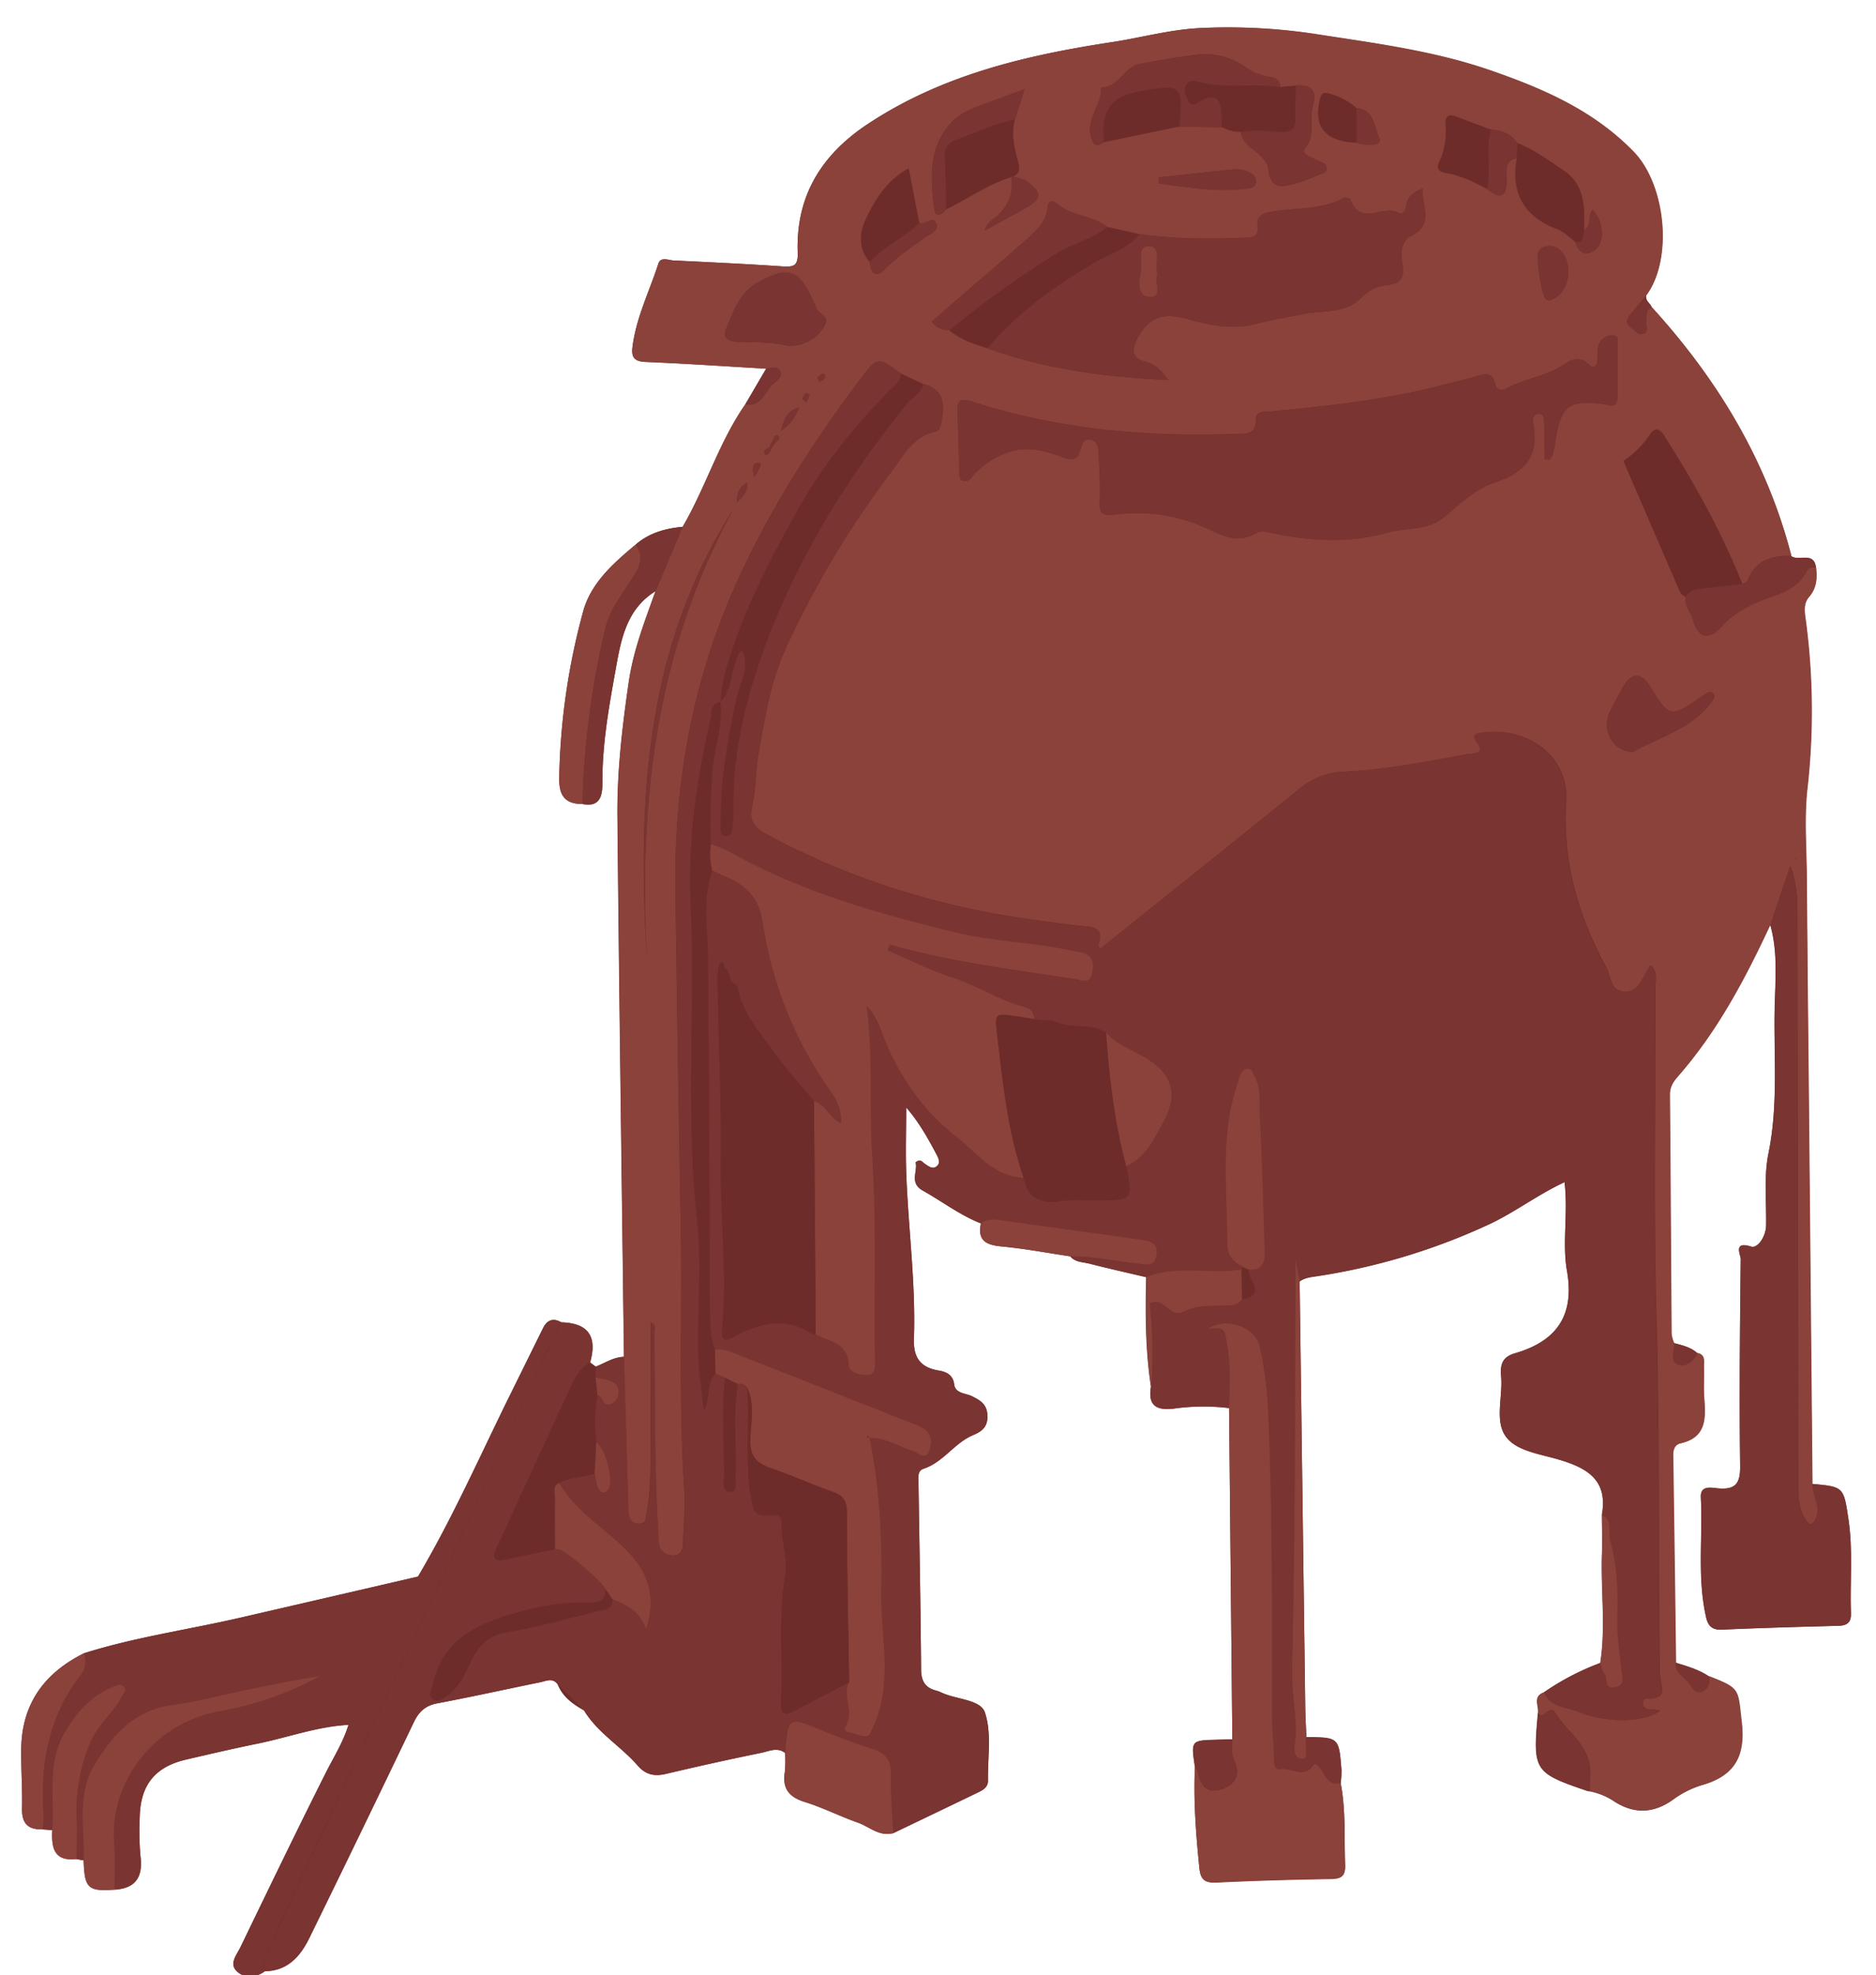 <svg xmlns="http://www.w3.org/2000/svg" viewBox="0 0 666.06 701.07"><defs><style>.a{fill:#6d2c29;}.b{fill:#8b423b;}.c{fill:#7a3431;}</style></defs><title>DOME</title><path class="a" d="M225.71,193.27c-7.89,6.56-15.84,13.56-18.63,23.6a240,240,0,0,0-8.53,59c-.14,6.3,1.84,9.49,8.25,9.47,6.65,1.32,7.09-3.5,7.07-7.79-.05-13.6,2.36-26.87,4.74-40.15,1.9-10.62,3.86-21.3,14.2-27.63-3.79,10.63-7.86,20.86-9.56,32.47-2.33,15.94-4.18,31.76-4,47.77.61,63.85,1.52,127.69,2.31,191.54-3.73.07-6.75,2.22-10.07,3.49l-2-1.5c2.62-9.28-.72-13.94-10.18-14.22-3-1.7-5.09-.81-6.54,2.12l-11.6,23.49c-10.7,21.65-20.44,43.79-32.77,64.62q-31.66,7.34-63.34,14.65c-18.4,4.24-37.17,6.86-55.24,12.57-14.11,7-22.15,18-22.29,34.13-.06,7,.44,14,.29,21-.11,5.25,2.17,7.53,7.26,7.33l3.47.27c-.3,6.06.48,11.22,8.57,10.29l2.57.44c.34,10,1.52,11.09,11,10.4,7.43-.48,10.06-4.46,9.18-11.71a101.06,101.06,0,0,1-.27-14.25c.28-11.24,5.52-17.64,16.43-20.18,8.38-1.95,16.76-3.91,25.19-5.62,10.84-2.19,21.33-6.12,32.5-6.71-1.87,6.13-5.28,11.5-8.13,17.17-10.31,20.49-20.28,41.16-30.27,61.82-1.29,2.67-4.16,5.83-1.15,8.57,2.83,2.58,6.6,2.21,9.87-.12,8.13-.14,12.6-5.36,15.79-11.89q18.63-38.09,37-76.33c1.82-3.82,4.09-6,8.37-6.85,12.22-2.3,24.36-5,36.55-7.48,2.08-.42,4.42-1.75,6.22.72,1.76,4.52,5.44,7.1,9.45,9.35,4.88,7.93,13.07,12.63,19,19.48,2.93,3.36,6,3.91,10.17,2.93q16.78-4,33.69-7.44c2.73-.56,5.63-2.14,8.44,0a42.07,42.07,0,0,1-.06,6.74c-1,5.9,1.42,9,7.1,10.73,6.42,2,12.49,5.1,18.85,7.34,4.08,1.43,7.57,5,12.48,3.73q15.25-7.32,30.51-14.65c1.64-.8,3.22-1.81,3.18-4-.14-8.14,1.38-16.83-1.08-24.2-1.55-4.65-10.23-4.58-15.5-7.1a11.58,11.58,0,0,0-1.92-.7c-3.84-1-5.21-3.44-5.24-7.47-.17-22-.6-43.91-.92-65.87,0-2-.56-4.6,1.8-5.38,7.05-2.31,10.93-9.15,17.59-11.93,3.09-1.29,5.23-2.86,5.08-6.94s-2.54-5.37-5.42-6.83c-2.3-1.17-5.95-.9-6.38-4.23-.46-3.62-3.07-4.51-5.59-4.93-6.59-1.11-8.94-4.79-8.71-11.27.67-19.26-1.91-38.39-2.68-57.59-.34-8.17-.06-16.36-.06-24.53,4.56,5.28,7.68,10.89,10.7,16.56.71,1.35,1.67,3.1.15,4.34s-2.93,0-4.26-.89c-.82-.53-1.45-1.89-3.25-.5.86,3.15-2.33,7.26,2.53,10,6.9,3.86,13.22,8.74,20.65,11.66-1.29,5.89,1.58,7.65,7.06,8.16,8.27.76,16.47,2.33,24.7,3.55,1.78,2.07,4.43,2,6.75,2.55,6.68,1.7,13.41,3.21,20.13,4.79-.3,13-.28,26.1,1.72,39-1.14,6.64,2,8.42,8.13,7.68a74.84,74.84,0,0,1,19.61-.18l1.16,117.57c-1.8,0-3.59.11-5.39.15-9.31.22-9.31.21-7.9,9.67-.55,12,.38,24,1.6,35.94.43,4.16,2.1,5.21,6.06,5q20.37-.95,40.76-1.25c3.88-.06,5.05-1.29,4.91-5.1-.35-9.65.28-19.34-1.58-28.91a33.76,33.76,0,0,0,.28-4.59c-.89-11.61-.91-11.61-12.45-11.72-.13-3.39-.35-6.78-.4-10.17q-1-75.78-2-151.55c1.91-1.4,4.18-1.57,6.42-1.91A224.8,224.8,0,0,0,528,434.84c9.42-4.28,17.59-10.69,27.46-15.27,1.35,10.89-.88,21.42.87,31.48,2.8,16-3.8,25-18.5,29.26-4.43,1.29-5.25,4-4.88,8.07.66,7.17-2.28,15.65,1.51,21.23,3.63,5.35,12.21,6.42,18.84,8.38,10.24,3,17.64,7.3,15.43,19.66,0,4.73.2,9.47,0,14.2-.41,12.79,1.41,25.62-.6,38.39a91,91,0,0,0-20,10.42c-4.23,1.49-1.59,5-2.16,7.51-1.81,20.37-1.41,21,17.65,27.49a4.69,4.69,0,0,0,.67.1,24.13,24.13,0,0,1,8.17,3.18c7.17,4.92,14.34,5,21.62-.31a33.56,33.56,0,0,1,10.25-5.09c11.6-3.33,15.34-10.42,13.92-22.42-1.37-11.67-.39-11.79-11.6-16.18-3.58-2.4-7.67-3.55-11.72-4.82q-.5-36.86-1-73.72c0-2.08.77-3.7,2.72-4.14,8.89-2,8.88-8.55,8.33-15.61-.3-3.81,0-7.67-.13-11.5,0-1.9.63-4.26-2.27-4.9-2.37-2.14-5.39-2.79-8.34-3.58a12.56,12.56,0,0,1-.89-3.17c-.21-28.3-.34-56.59-.59-84.89,0-2.78,1.18-4.6,2.88-6.55,14.06-16.05,23.89-34.69,32.83-53.88,2.79,9.67,1.81,19.66,1.6,29.41-.37,17.24,1.33,34.53-2.2,51.76-1.7,8.26-.69,17.09-.84,25.66-.08,3.87-3,8.19-5.32,7.45-6.52-2.1-3.68,2.92-3.7,4.39-.27,24.47-.52,48.95-.2,73.41.09,6.27-1.66,8.55-7.86,8-2.32-.22-6.32-1.22-6.09,3.15.72,14.17-1.34,28.47,1.84,42.54.68,3,2.06,4.6,5.54,4.45,13.81-.61,27.63-1,41.44-1.36,3.14-.08,4.57-1.21,4.46-4.41-.39-11.08.77-22.19-.86-33.25-1.72-11.65-1.69-11.66-12.87-12.7l-1.35-143.87q-.35-35.62-.66-71.27c-.07-10.62-1-21.37.25-31.86a244.76,244.76,0,0,0-.8-60.84c-.34-2.59-.37-5,1.42-7,2.6-3,2.84-6.51,2.45-10.2-.65-6.07-6.07-2.31-8.73-4.24-8.74-33.85-26.28-62.75-49.63-88.38-.53-1.43-2.37-2.24-1.94-4.12,9.65-13.15,6.79-39.42-4.49-51-14.28-14.72-32.2-22.43-51-28.92-19.69-6.81-40.25-9.49-60.71-12.65A205.77,205.77,0,0,0,425.73,10c-10.53.56-20.55,3.38-30.83,4.95C364.31,19.6,334.54,26.53,308.11,44c-16.68,11.05-25.59,25.74-24.89,45.76.16,4.68-1.53,5-5.34,4.78-12.89-.86-25.8-1.48-38.7-2.1-1.88-.09-4.61-1.45-5.44,1.14-3.16,9.85-7.92,19.21-9.19,29.65-.45,3.68.77,5.06,4.71,5.22,14.27.58,28.52,1.56,42.77,2.39l-7.4,12.64c-9.4,13.48-14,29.4-22.27,43.49C236.22,187.54,230.49,189.13,225.71,193.27Z"/><path class="b" d="M595.94,208.93a4.45,4.45,0,0,0,2.6,2.95c-.58,3.19,1.85,5.42,2.6,8.17,1.91,6.91,5.89,6.93,10,2.42,5.2-5.78,11.8-8.58,18.81-11,4.76-1.62,9-3.95,11.48-8.68a2.48,2.48,0,0,1,3.42-1.24c.39,3.69.15,7.22-2.45,10.2-1.79,2.06-1.76,4.43-1.42,7a244.76,244.76,0,0,1,.8,60.84c-1.21,10.49-.32,21.24-.25,31.86q.27,35.64.66,71.27l1.35,143.87c-.22,4.14,3.26,7.83,1.18,12.3-1.24,2.67-2.24,2.51-3.62.42-2.35-3.55-2.6-7.54-2.61-11.7q-.11-101.59-.35-203.2c0-5.19,0-10.38-2.5-17.07-2.73,8.06-4.89,14.42-7,20.78-8.94,19.19-18.77,37.83-32.83,53.88-1.7,1.95-2.91,3.77-2.88,6.55.25,28.3.38,56.59.59,84.89a12.56,12.56,0,0,0,.89,3.17c.27,2.69-1.69,6.53,1.52,7.71,2.57.94,5.43-1.22,6.82-4.13,2.9.64,2.22,3,2.27,4.9.1,3.83-.17,7.69.13,11.5.55,7.06.56,13.59-8.33,15.61-2,.44-2.75,2.06-2.72,4.14q.54,36.86,1,73.72c-.46,3.59,2.64,4.93,4.44,7.1,1.25,1.51,2.09,4,4.54,3.23s3.15-3,2.74-5.51c11.21,4.39,10.23,4.51,11.6,16.18,1.42,12-2.32,19.09-13.92,22.42a33.56,33.56,0,0,0-10.25,5.09c-7.28,5.29-14.45,5.23-21.62.31a24.13,24.13,0,0,0-8.17-3.18c0-2,0-4,.13-6.07.49-9.9-8.1-14.59-12.43-21.72-2.11-3.47-3.92,2.82-6,.2.57-2.55-2.07-6,2.16-7.51,2.14,5.32,7.63,5.12,11.78,6.8,10.67,4.31,23.24,4,29.42-.23l-2-.41c-1.64-.34-4.16.41-4.22-2.23,0-2.39,2.19-1.6,3.64-1.77,2.48-.28,3.59-1.55,3.09-4.16a34.23,34.23,0,0,1-.72-6c-.55-41.69,0-83.37-1.17-125.07-1.12-39.18-.28-78.43-.38-117.64,0-2.25.94-4.85-1.73-7.31-.52.83-.88,1.4-1.23,2-2.09,3.42-3.54,8.05-8.67,7.32-4.46-.64-4.13-5.44-5.77-8.48-9.94-18.4-15.62-37.41-14.29-59,1-16-13.52-26.48-29.51-24.45-1.8.23-4.4.42-2.4,3.06,3.66,4.83-1.06,4.23-3,4.59-14.46,2.68-28.92,5.54-43.66,6.23A26.23,26.23,0,0,0,461.26,280c-23.37,19-47,37.77-70.48,56.62-.31-.31-.63-.61-1-.89,1.75-4.24.82-6.64-4.23-7s-9.89-1.17-14.83-1.78c-34.7-4.32-67.65-14.2-98.51-30.84-4.19-2.26-6.45-4.67-5.14-10.1,1.43-5.89,1.13-12.17,2.18-18.17,2.23-12.69,4.26-25.52,9.58-37.37a333.51,333.51,0,0,1,37.74-63.18c4.26-5.69,7.6-12.4,15.55-14.13,1.78-.39,1.88-2.28,2.19-3.88,1.17-6,.66-11.17-6.51-13l-8.1-3.79c-7.75-5.81-8.23-5.94-13.85,1.53-17.57,23.36-33.32,47.84-45.17,74.67-15.08,34.14-21.39,70-20.88,107.15q.79,59.43,1.89,118.85c.59,31.25-.82,62.52,1.23,93.76.41,6.3-.16,12.67-.43,19-.08,2-.38,4.41-3.08,4.53s-4.93-1-5.47-4a39,39,0,0,1-.3-4.74c-1.34-23.31-1.13-46.64-1.36-70,0-1.22,1-2.89-1.26-4,0,14.92,0,29.61,0,44.31,0,7.7,0,15.4-1.39,23-.35,2-.07,4.49-3.09,4.22-2.37-.21-3.4-2-3.46-4.31-.05-1.82-.11-3.63-.17-5.44l-1.41-49.58c-.79-63.85-1.7-127.69-2.31-191.54-.16-16,1.69-31.83,4-47.77,1.7-11.61,5.77-21.84,9.56-32.47L242.36,187c8.23-14.09,12.87-30,22.27-43.49,5.88,1,6.91-4.73,10.07-7.46,1.22-1.05,3.29-2.49,2.24-4.39s-3.18-.94-4.91-.79c-14.25-.83-28.5-1.81-42.77-2.39-3.94-.16-5.16-1.54-4.71-5.22,1.27-10.44,6-19.8,9.19-29.65.83-2.59,3.56-1.23,5.44-1.14,12.9.62,25.81,1.24,38.7,2.1,3.81.26,5.5-.1,5.34-4.78-.7-20,8.21-34.71,24.89-45.76,26.43-17.51,56.2-24.44,86.79-29.11,10.28-1.57,20.3-4.39,30.83-4.95a205.77,205.77,0,0,1,42.61,2.27c20.46,3.16,41,5.84,60.71,12.65,18.76,6.49,36.68,14.2,51,28.92,11.28,11.61,14.14,37.88,4.49,51-1.88,2.23-3.74,4.47-5.62,6.7-1.31,1.55-2,3.13,0,4.61,1.4,1,2.69,3,4.58,2.31s.9-2.73,1-4.2c.2-1.94-.44-4.16,1.93-5.3,23.35,25.63,40.89,54.53,49.63,88.38-7.1-.25-13,1.64-15.72,9-.17.45-1.15.59-1.75.88-7.34-18.46-17-35.71-27.61-52.42-1.86-2.91-3.45-3.26-5.47-.17a33.63,33.63,0,0,1-9.15,9M334.68,92.8l-.05-.06Zm-59.39,64.3c.67-.68,2-1.6,1-2.36s-1.56.63-1.88,1.58L272.89,159c-.93.31-1.64.81-1.49,1.93a.66.66,0,0,0,.47.43c1.14,0,1.43-.93,1.75-1.79Zm74.34-75.26c4.68-2.57,9.35-5.15,14-7.7,6.42-3.47,6.6-6,.52-10-1.24-.82-2.91-1-4.38-1.45,3.14-1.53,2-4.07,1.39-6.36-1.15-4.57-2.09-9.13-.84-13.84l3.4-10.82c-6.08,2.25-11.3,4.16-16.51,6.12-3.58,1.34-6.84,2.81-9.63,5.89-8,8.89-7.14,19.28-6,29.8.44,3.93,2.36,3.09,4.3.85,7.78-3.72,14.84-8.92,23.21-11.45.89,6.22-1.48,11.06-6.34,14.79-1.48,1.14-2.79,2.32-3.12,4.26Zm132-43.5a23.74,23.74,0,0,0-9.47-5.07c-1.55-.38-2.87-.8-3.47,1.67-2.21,9.05.66,13.87,9.61,15.48a29.07,29.07,0,0,0,3.38.2c4.9,1.64,9.06.66,8.09-1.47C487.85,45.05,488.08,39,481.58,38.34ZM529.36,46c-4-1.51-8.07-3-12.07-4.54-2.84-1.11-4.25-.55-4.08,2.8A26.42,26.42,0,0,1,511,57.47c-1.42,2.91.47,3.6,2.63,4,5.2.9,9.82,3.23,14.42,5.65,4.94,4,6.92,2.53,6.89-3.51,0-2.92-1-6.6,3.57-7.45C536.35,68.52,541,76.89,552.9,81.36c2.34.88,4.25,2.91,6.36,4.41,1.16,3.66,3.39,5.5,6.91,3,3.71-2.65,3.27-9.84-.69-14.32-2,2-.18,5.61-3,7.14.12-7.87.38-15.95-7.17-21-5.33-3.57-10.51-7.5-16.6-9.83C536.45,47.49,533.18,46.19,529.36,46ZM322.64,59.73c-7.77,4.18-12.26,11.38-15.56,18.73-1.79,4-2.45,10.14,1.74,14.55.33,3.88,2.07,5.88,5.32,2.57,4.41-4.49,9.49-7.93,14.58-11.5,1.55-1.09,4.89-2.26,3.7-4.81-1.32-2.83-3.94.74-6-.08M440.6,46.83c.21,2.78,2.06,4.45,4.07,6,2.57,2,5.31,4.33,5.68,7.37,1,7.93,5.83,5.93,10.46,4.66a50.85,50.85,0,0,0,7-2.66c1.34-.58,3.45-.67,3.21-2.82-.17-1.56-1.9-1.68-3.06-2.32-2-1.11-6.32-2.09-4.56-4.42,3.81-5,1.36-10.55,2.83-15.63s-1.1-7.13-6.09-6.63l-5.62.49c0-2.69-1.86-3.28-4-3.59a20.21,20.21,0,0,1-8.63-3.68,24.82,24.82,0,0,0-18-4.06c-6.46.84-12.9,1.94-19.29,3.18-5.53,1.07-7.32,8.47-13.68,8.31.47,6.15-5.35,10.92-3.61,17.47.85,3.15,2,3.77,4.6,2l26.86-5.59,15.15.27A13.84,13.84,0,0,0,440.6,46.83ZM337.1,117.25c3.9,3.37,8.7,4.85,13.48,6.36,20.75,7.52,42.3,10.27,64.22,11.25-2.27-3.09-4.56-5.59-8-6.43-5.24-1.26-4.93-4.55-3-8.27,4.19-7.93,9.52-9.36,18.13-6.85,7.94,2.31,16.42,3.77,24.56,1.52,5.27-1.45,10.59-2.19,15.87-3.31,7.28-1.55,15.41.12,21.48-6.33a14.15,14.15,0,0,1,8.42-4c5.91-.49,6.42-3.45,5.52-8.22-.67-3.51.07-7.7,3.12-9.17,8.65-4.16,3.63-11,4.26-16.91-2.95,1.17-5.35,2.58-5.83,5.88-.24,1.72-1.15,3.74-2.89,2.73-5.28-3-13.62,5-17-4.75-.13-.4-1.8-.75-2.39-.44-8.15,4.29-17.23,3.41-25.89,4.85-2.71.45-5.08,1.59-4.66,4.72.65,4.79-2.44,4.42-5.45,4.53-12.22.42-24.42.44-36.56-1.34l-11.37-2.55c-5.44-4.15-12.93-3.85-18.22-8.46-1.58-1.37-2.84-.45-3,1.76-.45,4.92-3.92,8-7.26,11-11.18,9.87-22.54,19.54-33.9,29.35A7.85,7.85,0,0,0,337.1,117.25ZM548.29,163l1.78.17a6.78,6.78,0,0,0,1.1-1.63,36.48,36.48,0,0,0,1-4.61c2-13.07,4.5-15,17.45-13.51a3.51,3.51,0,0,1,.66.13c3.22,1.2,4-.45,4-3.27,0-5.66.07-11.32-.06-17,0-1.57.94-4.3-1.76-4.27a5.22,5.22,0,0,0-5,3.87,26.43,26.43,0,0,0-.3,4.73c-.11,1.92-1.17,3.61-2.85,1.93-3.88-3.91-7.09-1.38-10.29.57-5.87,3.58-12.84,4.34-18.82,7.61-1.79,1-3.81,1-4.37-1.4-1.16-4.92-4.17-3.53-7.33-2.59-3.69,1.09-7.46,1.88-11.18,2.86-20,5.27-40.46,7.48-61,9.4-2.12.2-5.5-.3-5.41,2.7.17,5.9-3.75,5.16-7.25,5.29-31.64,1.17-62.84-1.58-93.1-11.32-5.56-1.8-5.73.25-5.58,4.34.25,6.56.39,13.13.65,19.69.06,1.49-.41,3.5,1.59,4,1.84.47,2.64-1.32,3.7-2.46a30.15,30.15,0,0,1,11.84-7.64c6.44-2.4,12.29-.81,18.41,1.23,2.16.72,6,2.89,7.28-1.8.56-2,1-4.42,3.62-4s3,3.1,3.07,5.38c.2,5.43.51,10.88.3,16.3-.18,4.48.72,5.48,5.69,4.88a59.08,59.08,0,0,1,32.3,4.92c6.08,2.86,11.28,5.42,17.59,1.67a5,5,0,0,1,3.91-.34c14.2,3.16,28.68,4.15,42.65.2,6.58-1.86,14-.61,19.9-5.34,5.64-4.51,11.17-10.14,17.73-12.27,11.24-3.64,16.39-9.53,14.12-21.34-.23-1.22,0-3.13,1.72-3.22,2.22-.11,2.16,2,2.2,3.47C548.36,154.6,548.29,158.81,548.29,163ZM279.72,122.71a14,14,0,0,0,13-7c2.2-3.73-2.38-4.21-3-6.56a19.32,19.32,0,0,0-1.07-2.48c-4.9-11.18-8.91-12.38-19.78-6.26-6.48,3.66-8.46,10.31-11.1,16.42-1.35,3.12,1.15,4.45,4,4.53C268,121.49,274.36,121.34,279.72,122.71ZM579.89,266.87c9.09-5.36,21-8,28.13-18.26.53-.76,1-1.71.29-2.42-1.29-1.26-2.32-.21-3.48.59-11.93,8.17-11.94,8.16-19-3.21-3-4.9-6.68-4.89-9.44.06-1.65,3-3.35,5.88-4.81,8.93C568.51,259,572.54,266.93,579.89,266.87Zm-319.57-86c-33.82,52.88-34.18,111.75-29.83,171.43C225.94,292.64,230.79,234.66,260.32,180.86ZM411.3,63l.08,2.07c10.36,1.41,20.69,3.24,31.28,1.87,1.35-.18,2.86-.42,3.23-2a3.27,3.27,0,0,0-2.25-3.73,11.34,11.34,0,0,0-5.17-1.14C429.4,60.94,420.35,62,411.3,63ZM551,87.32c-2.36-.09-3.78.39-4.73,1.89-1.09,1.71,1.07,15.81,2.57,17,1.15.92,2,.21,3-.3,5.78-2.94,6.77-13.38,1.56-17.58A7.69,7.69,0,0,0,551,87.32ZM277.22,152.88a16.57,16.57,0,0,0,6.56-8.27C279.73,145.73,278.57,148.14,277.22,152.88Zm-15.53,25.27c2.74-2.18,3.74-4.27,3.67-6.87C262.88,172.69,261.49,174.6,261.69,178.15Zm6.15-8.89a23.17,23.17,0,0,0,1.53-2.6c.32-.86,1.52-2.4-.33-2.35C267.44,164.35,266.8,166.06,267.84,169.26Zm18.4-26.5a16,16,0,0,0,1.22-2.51c0-.14-1.15-.87-1.23-.8a6.4,6.4,0,0,0-1.36,2C284.79,141.59,285.57,142.12,286.24,142.76Zm6.49-8.25c.45-1.29,0-2-.6-1.86a4,4,0,0,0-1.91,1.47c-.13.15.5.92.79,1.41ZM637.6,304.89l-.41-.05.16.46Z"/><path class="c" d="M198,597.81c-1.8-2.47-4.14-1.14-6.22-.72-12.19,2.46-24.33,5.18-36.55,7.48-4.28.81-6.55,3-8.37,6.85q-18.28,38.25-36.95,76.33c-3.19,6.53-7.66,11.75-15.79,11.89a5.46,5.46,0,0,1-.15-4.55q17.83-39.45,36.35-78.57c9.56-20.14,19.15-40.31,28.56-60.51,13.46-28.91,26-58.24,40.49-86.68,9.46.28,12.8,4.94,10.18,14.22-3.4,1.82-5.15,5.09-6.66,8.32-9,19.2-17.76,38.48-26.62,57.73-2,4.38.27,4.53,3.64,3.81,5.73-1.24,11.47-2.41,17.21-3.61.45,0,.9.05,1.35.11,2.42.32,15.63,11.59,16.52,14.09.16,4.13-2.63,4.86-5.82,4.83a84.8,84.8,0,0,0-23.33,2.9c-14.94,4.08-28.56,9.12-32.26,26.58-.32,1.49-1.56,3-.15,4.43,1.74,1.71,3.49.31,4.88-.63,3.86-2.6,6.15-6.43,8-10.66,2.76-6.3,6.41-11.11,14.28-12.33,10.46-1.62,20.72-4.61,31-7.17,2.41-.6,5.76-.35,5.89-4.28,5.23,1.81,9.74,4.51,11.94,10.52,3.54-10.66,1-19.44-5.66-26.63-8.08-8.75-19.12-14.54-25.17-25.27,3.92-2,8.38-2,12.53-3.23.41,1.73.54,3.61,1.32,5.16s2.18,2.4,3.6.36c2-2.92-1-14.54-4.3-16.75a49.11,49.11,0,0,1,.41-16.71c2,.5,1.88,4.8,5.16,3a4.45,4.45,0,0,0,2.33-3.9c.09-2.91-2-3.82-4.25-4.46-1.3-.36-2.64-.59-4-.89l.06-3.78c3.32-1.27,6.34-3.42,10.07-3.49L223,531.14c.06,1.81.12,3.62.17,5.44.06,2.32,1.09,4.1,3.46,4.31,3,.27,2.74-2.24,3.09-4.22,1.37-7.62,1.38-15.32,1.39-23,0-14.7,0-29.39,0-44.31,2.23,1.06,1.25,2.73,1.26,4,.23,23.33,0,46.66,1.36,70A39,39,0,0,0,234,548c.54,3,2.77,4.12,5.47,4s3-2.52,3.08-4.53c.27-6.33.84-12.7.43-19-2.05-31.24-.64-62.51-1.23-93.76q-1.12-59.41-1.89-118.85c-.51-37.15,5.8-73,20.88-107.15,11.85-26.83,27.6-51.31,45.17-74.67,5.62-7.47,6.1-7.34,13.85-1.53-.05,3.12-2.58,4.71-4.4,6.57-12.59,12.82-23.72,26.74-32.46,42.47-8.06,14.49-15.78,29.12-21.46,44.8-2.72,7.5-5.28,14.88-5.6,22.89-3.69.37-3,3.8-3.48,5.81-5,21.55-8.18,43.35-7.15,65.56,1.72,37.21-1.81,74.49,2.25,111.73,1.73,15.89.16,32.13.48,48.2.14,6.66,1.31,13.31,2,20,2.37-4.35.63-9.32,4.1-13l3.42,1.48c-1.31,11.69-.28,23.41-.39,35.12,0,2-.73,5.44,2.35,5.36,2.5-.06,1.63-3.25,1.71-5.12.45-11-1-22.1.8-33.09a3.06,3.06,0,0,1,3.34,1.28c1.1,13.44-1,27,1.67,40.45.77,4,1.85,4.86,5.31,4.81,2.06,0,5.43-.84,5.29,2.45-.26,6.34,2.31,12.78,1.31,18.63-2.62,15.27-.71,30.52-1.54,45.74-.2,3.68,1.35,4.39,4.45,2.76q9.86-5.21,19.75-10.35c-2.66,5.07,2.17,10.76-1.35,15.85-.81,1.18.68,2.08,1.75,2.24,2.57.38,5,2.15,6.83.65,9.12-16.65,3.86-34.18,4.22-51.34.39-18.14-.6-36.2-4.13-54l0,0c5.63-.06,10.31,3,15.42,4.64,1.83.59,4.35,3.39,5.69.16,1.05-2.53,1.22-5.92-1.66-8a19.46,19.46,0,0,0-4.28-2q-31.17-12.3-62.35-24.56c-2.49-1-5-2.26-7.84-1.53-1.72-4.74-1.71-9.72-1.74-14.65-.27-41.81-.35-83.62-.76-125.43-.1-10.06-1.91-20.13,1.55-30l5.54,2.48c7,3.08,11.09,7.61,12.35,15.87a139.21,139.21,0,0,0,24.16,60.06c2.46,3.46,3.83,6.77,3.62,11.19-4.27-1.82-5.34-6.73-9.56-7.83-4.68-5.67-9.63-11.14-14-17.07-4.69-6.42-10-12.56-12.41-20.38-.41-1.94-.43-4.1-2.84-4.88l.11.13c-.53-1.42-1-2.85-1.57-4.27l.22.29L257,343l.1.19c-.06-1-.09-2-1.57-1.29-1.27,4-.68,8.07-.61,12.11.3,19.16,1.26,38.34,1,57.49-.29,20.28,2.37,40.52.47,60.8-.46,4.94,2.75,2.83,4.77,1.79,8.69-4.47,17.41-6.81,26.51-1.07a7,7,0,0,0,1.94.56c4.87,2.56,11.47,2.88,11.75,10.94.09,2.55,3.86,3.65,6.72,3.41s2.62-2.78,2.59-4.73c-.41-24.2.59-48.42-.95-72.61-1.12-17.51.43-35.1-2-53.59a21.6,21.6,0,0,1,2,2.34,39.17,39.17,0,0,1,2.78,5.43c5.55,15.44,14.31,28.75,27.26,38.83,7.27,5.65,13.11,14,23.67,14.36,1.54,7.68,6.46,9.39,13.58,8.26,3.95-.62,8.07-.19,12.12-.2,13.07-.06,13.07-.06,10.73-12.18,7.07-3.19,9.87-9.55,13.39-16,6.16-11.34,1.53-18.57-9.47-24.08-4-2-8-3.87-11-7.29-5.91-3.63-13.23-1-19.2-4.32l-2.31.1-4.06-.49c-.11-2-1.14-3.76-2.94-4.21C355,355.28,347,349.83,338,347c-7.85-2.5-15.26-6.34-22.87-9.59.23-.69.47-1.37.7-2.06,21.59,6.18,43.78,8.81,65.84,12.26,2.48.39,5.19,1.84,6-1.77.73-3.14.82-6.53-3.42-7.65-1.52-.41-3.12-.54-4.66-.87-13.23-2.89-26.81-3.06-40.1-6.26-28.05-6.77-55.58-14.56-80.87-28.88a48.09,48.09,0,0,0-6.26-2.51,208.19,208.19,0,0,1,.53-25.71c.53-8.33,3.93-16.31,2.77-24.79,5.17-5,3.29-12.93,7.72-18.57,2.92,6.08-.53,11.32-1.71,16.61-3.32,14.84-5.91,29.73-5.82,45,0,1.76-.57,4.34,1.75,4.49,2.91.19,2.37-2.63,2.54-4.58a22.49,22.49,0,0,0,.29-2.7c-.62-21.63,4.51-42.47,12-62.2,11.72-30.74,29-58.65,49.86-84.23,1.81-2.23,4.93-3.36,5.49-6.63,7.17,1.82,7.68,7,6.51,13-.31,1.6-.41,3.49-2.19,3.88-8,1.73-11.29,8.44-15.55,14.13a333.51,333.51,0,0,0-37.74,63.18c-5.32,11.85-7.35,24.68-9.58,37.37-1.05,6-.75,12.28-2.18,18.17-1.31,5.43.95,7.84,5.14,10.1,30.86,16.64,63.81,26.52,98.51,30.84,4.94.61,9.87,1.45,14.83,1.78s6,2.75,4.24,7c-.53,1.21-.16,1.44.95.89C414.29,317.77,437.89,299,461.26,280a26.23,26.23,0,0,1,16.09-6.12c14.74-.69,29.2-3.55,43.66-6.23,2-.36,6.67.24,3-4.59-2-2.64.6-2.83,2.4-3.06,16-2,30.49,8.47,29.51,24.45-1.33,21.56,4.35,40.57,14.29,59,1.64,3,1.31,7.84,5.77,8.48,5.13.73,6.58-3.9,8.67-7.32.35-.58.71-1.15,1.23-2,2.67,2.46,1.73,5.06,1.73,7.31.1,39.21-.74,78.46.38,117.64,1.19,41.7.62,83.38,1.17,125.07a34.23,34.23,0,0,0,.72,6c.5,2.61-.61,3.88-3.09,4.16-1.45.17-3.68-.62-3.64,1.77.06,2.64,2.58,1.89,4.22,2.23l2,.41c-6.18,4.2-18.75,4.54-29.42.23-4.15-1.68-9.64-1.48-11.78-6.8a91,91,0,0,1,20-10.42c.42,1.28.48,3,1.34,3.77,1.57,1.47-.22,5.71,3.79,4.88s2.47-4,2.26-6.56c-.51-6.05-1.62-12.12-1.38-18.14.37-9.34,0-18.5-2.54-27.51-.85-3,1.23-7.06-2.92-9C571,525.29,563.56,521,553.32,518c-6.63-2-15.21-3-18.84-8.38-3.79-5.58-.85-14.06-1.51-21.23-.37-4.07.45-6.78,4.88-8.07,14.7-4.26,21.3-13.22,18.5-29.26-1.75-10.06.48-20.59-.87-31.48-9.87,4.58-18,11-27.46,15.27a224.8,224.8,0,0,1-60.17,18.1c-2.24.34-4.51.51-6.42,1.91-.38-2.16-.75-4.31-1.47-8.39-.15,50.12-.11,98.29-1.22,146.45-.17,7.64,1.5,15.25,1.28,23-.08,3-1.88,8,2.42,8.39,2.5.2.55-5,1.39-7.7,11.54.11,11.56.11,12.45,11.72a33.76,33.76,0,0,1-.28,4.59c-5.76,1.23-5.61-5.45-9.32-7l-.68-.18.49.37c-3.25,5.32-8.14,1.06-12.17,1.69-2.45.38-2-3.89-2.07-6.31-.2-4.28-.57-8.57-.58-12.86-.13-36.84.26-73.7-1.55-110.52a130,130,0,0,0-2.83-20.1c-1.54-7.36-12-10.82-18.52-6.48,6.28-.45,5.93-.39,7.08,6.64,1.17,7.23.68,14.4.53,21.61a74.84,74.84,0,0,0-19.61.18c-6.1.74-9.27-1-8.13-7.68a162.89,162.89,0,0,0-.54-29.67c5.4-2.51,6.95,5.49,11.95,3,4.78-2.42,10-2,15-2.18,2.48-.07,4.35-.27,5.87-2.21,9.11-1.63,2-6.95,2.39-10.55,4.63.35,5.84-2.27,5.69-6.33-.58-16.25-.86-32.51-1.77-48.74-.24-4.41.55-9.12-1.72-13.34-.63-1.16-.76-2.82-2.44-2.9s-2.49,1.21-2.88,2.48a104.68,104.68,0,0,0-3.44,12.4c-2.84,15.75-1.13,31.63-1.07,47.47,0,3.88,2.17,6.27,5.43,7.92a.81.81,0,0,1-.45,1c-11.19,1.79-22.8-1.72-33.78,2.68-6.72-1.58-13.45-3.09-20.13-4.79-2.32-.59-5-.48-6.74-2.55,7.94-.19,15.65,1.73,23.48,2.5,2.88.28,6.18,1.53,7.05-2.75s-2.22-5.25-5.63-5.72c-16.3-2.25-32.59-4.57-48.89-6.78-2.63-.36-5.41-1-7.78,1-7.43-2.92-13.75-7.8-20.65-11.66-4.86-2.71-1.67-6.82-2.53-10,1.8-1.39,2.43,0,3.25.5,1.33.86,2.78,2.1,4.26.89s.56-3-.15-4.34c-3-5.67-6.14-11.28-10.7-16.56,0,8.17-.28,16.36.06,24.53.77,19.2,3.35,38.33,2.68,57.59-.23,6.48,2.12,10.16,8.71,11.27,2.52.42,5.13,1.31,5.59,4.93.43,3.33,4.08,3.06,6.38,4.23,2.88,1.46,5.26,2.83,5.42,6.83s-2,5.65-5.08,6.94c-6.66,2.78-10.54,9.62-17.59,11.93-2.36.78-1.83,3.38-1.8,5.38.32,22,.75,43.91.92,65.87,0,4,1.4,6.44,5.24,7.47a11.58,11.58,0,0,1,1.92.7c5.27,2.52,14,2.45,15.5,7.1,2.46,7.37.94,16.06,1.08,24.2,0,2.16-1.54,3.17-3.18,4q-15.24,7.37-30.51,14.65c-.3-7-.9-13.93-.78-20.89.1-4.87-1.83-7.45-6.29-8.92-6-2-11.92-4.08-17.73-6.48-12.47-5.15-12.43-5.24-13.57,7.75-2.81-2.1-5.71-.52-8.44,0q-16.89,3.48-33.69,7.44c-4.13,1-7.24.43-10.17-2.93-6-6.85-14.15-11.55-19-19.48"/><path class="c" d="M628.55,328.18c2.15-6.36,4.31-12.72,7-20.78,2.46,6.69,2.49,11.88,2.5,17.07q.21,101.59.35,203.2c0,4.16.26,8.15,2.61,11.7,1.38,2.09,2.38,2.25,3.62-.42,2.08-4.47-1.4-8.16-1.18-12.3,11.18,1,11.15,1.05,12.87,12.7,1.63,11.06.47,22.17.86,33.25.11,3.2-1.32,4.33-4.46,4.41-13.81.34-27.63.75-41.44,1.36-3.48.15-4.86-1.44-5.54-4.45-3.18-14.07-1.12-28.37-1.84-42.54-.23-4.37,3.77-3.37,6.09-3.15,6.2.58,8-1.7,7.86-8-.32-24.46-.07-48.94.2-73.41,0-1.47-2.82-6.49,3.7-4.39,2.3.74,5.24-3.58,5.32-7.45.15-8.57-.86-17.4.84-25.66,3.53-17.23,1.83-34.52,2.2-51.76C630.36,347.84,631.34,337.85,628.55,328.18Z"/><path class="c" d="M29.83,586.78c18.07-5.71,36.84-8.33,55.24-12.57q31.68-7.29,63.34-14.65c-6.53,18.34-16.62,35-24.66,52.64-11.17.59-21.66,4.52-32.5,6.71-8.43,1.71-16.81,3.67-25.19,5.62-10.91,2.54-16.15,8.94-16.43,20.18A101.06,101.06,0,0,0,49.9,659c.88,7.25-1.75,11.23-9.18,11.71,0-5.66.23-11.34-.19-17-1.57-20.62,13.59-42,37.38-46.29a116.81,116.81,0,0,0,35.88-12.58c-8.74,1.35-17.36,3.12-26,4.9-8.85,1.83-17.63,4.17-26.57,5.38-13.55,1.82-21.33,10.55-27.76,21.34s-3.41,22.45-3.78,33.83l-2.57-.44c.06-4.52.37-9.06.14-13.57a62.47,62.47,0,0,1,4.83-27.85c2.6-6.15,8-10.35,11.13-16.17.62-1.18,1.87-2.27.78-3.6s-2.48-.52-3.73,0c-7.92,3.19-13.17,9.1-17.38,16.34-6.38,11-3.56,23-4.34,34.58l-3.47-.27a35.22,35.22,0,0,0,.41-5.39c-1.31-18,1.8-34.73,13.15-49.33A8.31,8.31,0,0,0,29.83,586.78Z"/><path class="b" d="M466.68,625.92c3.71,1.51,3.56,8.19,9.32,7,1.86,9.57,1.23,19.26,1.58,28.91.14,3.81-1,5-4.91,5.1q-20.39.29-40.76,1.25c-4,.18-5.63-.87-6.06-5-1.22-12-2.15-23.91-1.6-35.94.37.56,1,1.07,1.08,1.67.79,4.68,3.16,7.77,8.16,6.17s7.22-5,4.65-10.41c-1.1-2.3-.67-4.81-.6-7.25q-.59-58.79-1.16-117.57c.15-7.21.64-14.38-.53-21.61-1.15-7-.8-7.09-7.08-6.64,6.51-4.34,17-.88,18.52,6.48a130,130,0,0,1,2.83,20.1c1.81,36.82,1.42,73.68,1.55,110.52,0,4.29.38,8.58.58,12.86.11,2.42-.38,6.69,2.07,6.31,4-.63,8.92,3.63,12.17-1.69Z"/><path class="c" d="M123.75,612.2c8-17.63,18.13-34.3,24.66-52.64,12.33-20.83,22.07-43,32.77-64.62l11.6-23.49c1.45-2.93,3.58-3.82,6.54-2.12-14.46,28.44-27,57.77-40.49,86.68-9.41,20.2-19,40.37-28.56,60.51q-18.56,39.08-36.35,78.57a5.46,5.46,0,0,0,.15,4.55c-3.27,2.33-7,2.7-9.87.12-3-2.74-.14-5.9,1.15-8.57,10-20.66,20-41.33,30.27-61.82C118.47,623.7,121.88,618.33,123.75,612.2Z"/><path class="b" d="M29.7,660.27c.37-11.38-2.61-23.12,3.78-33.83s14.21-19.52,27.76-21.34c8.94-1.21,17.72-3.55,26.57-5.38,8.62-1.78,17.24-3.55,26-4.9A116.81,116.81,0,0,1,77.91,607.4C54.12,611.67,39,633.07,40.53,653.69c.42,5.64.14,11.32.19,17C31.22,671.36,30,670.24,29.7,660.27Z"/><path class="b" d="M278.73,622.09c1.14-13,1.1-12.9,13.57-7.75,5.81,2.4,11.76,4.51,17.73,6.48,4.46,1.47,6.39,4,6.29,8.92-.12,7,.48,13.93.78,20.89-4.91,1.29-8.4-2.3-12.48-3.73-6.36-2.24-12.43-5.34-18.85-7.34-5.68-1.76-8.06-4.83-7.1-10.73A42.07,42.07,0,0,0,278.73,622.09Z"/><path class="b" d="M206.8,285.35c-6.41,0-8.39-3.17-8.25-9.47a240,240,0,0,1,8.53-59c2.79-10,10.74-17,18.63-23.6,3.91,5.57.09,9.84-2.6,14.1-3.13,4.95-6.7,9.46-8.12,15.46A301,301,0,0,0,206.8,285.35Z"/><path class="c" d="M206.8,285.35A301,301,0,0,1,215,222.83c1.42-6,5-10.51,8.12-15.46,2.69-4.26,6.51-8.53,2.6-14.1,4.78-4.14,10.51-5.73,16.65-6.26l-9.55,22.77c-10.34,6.33-12.3,17-14.2,27.63-2.38,13.28-4.79,26.55-4.74,40.15C213.89,281.85,213.45,286.67,206.8,285.35Z"/><path class="b" d="M463.83,616.57c-.84,2.66,1.11,7.9-1.39,7.7-4.3-.35-2.5-5.41-2.42-8.39.22-7.72-1.45-15.33-1.28-23,1.11-48.16,1.07-96.33,1.22-146.45.72,4.08,1.09,6.23,1.47,8.39q1,75.78,2,151.55C463.48,609.79,463.7,613.18,463.83,616.57Z"/><path class="b" d="M348.28,434.18c2.37-2,5.15-1.4,7.78-1,16.3,2.21,32.59,4.53,48.89,6.78,3.41.47,6.53,1.29,5.63,5.72s-4.17,3-7.05,2.75c-7.83-.77-15.54-2.69-23.48-2.5-8.24-1.22-16.44-2.79-24.71-3.55C349.86,441.83,347,440.07,348.28,434.18Z"/><path class="b" d="M18.56,649.54c.78-11.6-2-23.61,4.34-34.58,4.21-7.24,9.46-13.15,17.38-16.34,1.25-.5,2.65-1.3,3.73,0s-.16,2.42-.78,3.6c-3.1,5.82-8.53,10-11.13,16.17a62.47,62.47,0,0,0-4.83,27.85c.23,4.51-.08,9-.14,13.57C19,660.76,18.26,655.6,18.56,649.54Z"/><path class="c" d="M644.8,201.59a2.48,2.48,0,0,0-3.42,1.24c-2.48,4.73-6.72,7.06-11.48,8.68-7,2.38-13.61,5.18-18.81,11-4.06,4.51-8,4.49-10-2.42-.75-2.75-3.18-5-2.6-8.17,1.25-2.67,3.77-2.77,6.19-3.06q6.94-.81,13.87-1.58c.6-.29,1.58-.43,1.75-.88,2.77-7.37,8.62-9.26,15.72-9C638.73,199.28,644.15,195.52,644.8,201.59Z"/><path class="b" d="M29.83,586.78a8.31,8.31,0,0,1-1.18,7.77c-11.35,14.6-14.46,31.36-13.15,49.33a35.22,35.22,0,0,1-.41,5.39c-5.09.2-7.37-2.08-7.26-7.33.15-7-.35-14-.29-21C7.68,604.82,15.72,593.8,29.83,586.78Z"/><path class="b" d="M441,461.18c-1.52,1.94-3.39,2.14-5.87,2.21-5,.14-10.26-.24-15,2.18-5,2.53-6.55-5.47-11.95-3a162.89,162.89,0,0,1,.54,29.67c-2-12.95-2-26-1.72-39,11-4.4,22.59-.89,33.78-2.68C440.79,454.1,440.87,457.64,441,461.18Z"/><path class="c" d="M546.05,608.17c2.1,2.62,3.91-3.67,6-.2,4.33,7.13,12.92,11.82,12.43,21.72-.1,2-.09,4-.13,6.07a4.69,4.69,0,0,1-.67-.1C544.64,629.17,544.24,628.54,546.05,608.17Z"/><path class="b" d="M568.75,537.65c4.15,2,2.07,6,2.92,9,2.51,9,2.91,18.17,2.54,27.51-.24,6,.87,12.09,1.38,18.14.21,2.53,1.87,5.71-2.26,6.56s-2.22-3.41-3.79-4.88c-.86-.81-.92-2.49-1.34-3.77,2-12.77.19-25.6.6-38.39C569,547.12,568.78,542.38,568.75,537.65Z"/><path class="c" d="M437.54,617.35c-.07,2.44-.5,4.95.6,7.25,2.57,5.36.27,8.84-4.65,10.41s-7.37-1.49-8.16-6.17c-.11-.6-.71-1.11-1.08-1.67-1.41-9.46-1.41-9.45,7.9-9.67C434,617.46,435.74,617.4,437.54,617.35Z"/><path class="c" d="M272,130.88c1.73-.15,3.94-1,4.91.79s-1,3.34-2.24,4.39c-3.16,2.73-4.19,8.42-10.07,7.46Z"/><path class="c" d="M586.44,109c-2.37,1.14-1.73,3.36-1.93,5.3-.15,1.47.84,3.56-1,4.2s-3.18-1.27-4.58-2.31c-2-1.48-1.31-3.06,0-4.61,1.88-2.23,3.74-4.47,5.62-6.7C584.07,106.73,585.91,107.54,586.44,109Z"/><path class="c" d="M606.73,594.94c.41,2.51-.33,4.74-2.74,5.51s-3.29-1.72-4.54-3.23c-1.8-2.17-4.9-3.51-4.44-7.1C599.06,591.39,603.15,592.54,606.73,594.94Z"/><path class="c" d="M602.66,480.25c-1.39,2.91-4.25,5.07-6.82,4.13-3.21-1.18-1.25-5-1.52-7.71C597.27,477.46,600.29,478.11,602.66,480.25Z"/><path class="c" d="M548.29,163c0-4.21.07-8.42,0-12.63,0-1.49,0-3.58-2.2-3.47-1.68.09-1.95,2-1.72,3.22,2.27,11.81-2.88,17.7-14.12,21.34-6.56,2.13-12.09,7.76-17.73,12.27-5.92,4.73-13.32,3.48-19.9,5.34-14,3.95-28.45,3-42.65-.2a5,5,0,0,0-3.91.34c-6.31,3.75-11.51,1.19-17.59-1.67a59.08,59.08,0,0,0-32.3-4.92c-5,.6-5.87-.4-5.69-4.88.21-5.42-.1-10.87-.3-16.3-.08-2.28-.27-5-3.07-5.38s-3.06,2-3.62,4c-1.3,4.69-5.12,2.52-7.28,1.8-6.12-2-12-3.63-18.41-1.23a30.15,30.15,0,0,0-11.84,7.64c-1.06,1.14-1.86,2.93-3.7,2.46-2-.52-1.53-2.53-1.59-4-.26-6.56-.4-13.13-.65-19.69-.15-4.09,0-6.14,5.58-4.34,30.26,9.74,61.46,12.49,93.1,11.32,3.5-.13,7.42.61,7.25-5.29-.09-3,3.29-2.5,5.41-2.7,20.51-1.92,41-4.13,61-9.4,3.72-1,7.49-1.77,11.18-2.86,3.16-.94,6.17-2.33,7.33,2.59.56,2.37,2.58,2.37,4.37,1.4,6-3.27,13-4,18.82-7.61,3.2-2,6.41-4.48,10.29-.57,1.68,1.68,2.74,0,2.85-1.93a26.43,26.43,0,0,1,.3-4.73,5.22,5.22,0,0,1,5-3.87c2.7,0,1.72,2.7,1.76,4.27.13,5.66,0,11.32.06,17,0,2.82-.78,4.47-4,3.27a3.51,3.51,0,0,0-.66-.13c-12.95-1.53-15.47.44-17.45,13.51a36.48,36.48,0,0,1-1,4.61,6.78,6.78,0,0,1-1.1,1.63Z"/><path class="c" d="M404.53,83.07c12.14,1.78,24.34,1.76,36.56,1.34,3-.11,6.1.26,5.45-4.53-.42-3.13,1.95-4.27,4.66-4.72,8.66-1.44,17.74-.56,25.89-4.85.59-.31,2.26,0,2.39.44,3.36,9.73,11.7,1.7,17,4.75,1.74,1,2.65-1,2.89-2.73.48-3.3,2.88-4.71,5.83-5.88-.63,5.91,4.39,12.75-4.26,16.91-3.05,1.47-3.79,5.66-3.12,9.17.9,4.77.39,7.73-5.52,8.22a14.15,14.15,0,0,0-8.42,4c-6.07,6.45-14.2,4.78-21.48,6.33-5.28,1.12-10.6,1.86-15.87,3.31-8.14,2.25-16.62.79-24.56-1.52-8.61-2.51-13.94-1.08-18.13,6.85-2,3.72-2.27,7,3,8.27,3.45.84,5.74,3.34,8,6.43-21.92-1-43.47-3.73-64.22-11.25,10.78-12.71,24-22.28,38.36-30.58C394.26,90,400.57,88.3,404.53,83.07ZM410.81,98a6.61,6.61,0,0,0,0-1.2c-.88-3.35,1.82-9.34-3.14-9.42-4-.07-2,5.87-2.63,9.08s-1.44,8.65,3,8.88C413.18,105.57,409.66,100.1,410.81,98Z"/><path class="c" d="M391.9,50.5c-2.61,1.75-3.75,1.13-4.6-2-1.74-6.55,4.08-11.32,3.61-17.47,6.36.16,8.15-7.24,13.68-8.31,6.39-1.24,12.83-2.34,19.29-3.18a24.82,24.82,0,0,1,18,4.06,20.21,20.21,0,0,0,8.63,3.68c2.15.31,4,.9,4,3.59-9.71-1.4-19.65.8-29.29-1.93-1.38-.39-3.4-.46-4.17,1.29-.88,2-.07,4.07.91,5.77,1.09,1.9,2.69.86,4.07.05,5.18-3.05,7.52-1.26,7.61,4.44,0,1.57.18,3.14.28,4.71l-15.15-.27c1.24-14.13.67-14.82-10.83-13.11C394.49,33.8,391,37.85,391.9,50.5Z"/><path class="c" d="M279.72,122.71c-5.36-1.37-11.68-1.22-18-1.39-2.89-.08-5.39-1.41-4-4.53,2.64-6.11,4.62-12.76,11.1-16.42,10.87-6.12,14.88-4.92,19.78,6.26a19.32,19.32,0,0,1,1.07,2.48c.66,2.35,5.24,2.83,3,6.56A14,14,0,0,1,279.72,122.71Z"/><path class="c" d="M393.16,80.52c-5.13,4.23-11.72,5.65-17.33,9a350.8,350.8,0,0,0-38.73,27.69,7.85,7.85,0,0,1-6.36-3.11c11.36-9.81,22.72-19.48,33.9-29.35,3.34-2.94,6.81-6.05,7.26-11,.2-2.21,1.46-3.13,3-1.76C380.23,76.67,387.72,76.37,393.16,80.52Z"/><path class="c" d="M579.89,266.87c-7.35.06-11.38-7.88-8.29-14.31,1.46-3.05,3.16-6,4.81-8.93,2.76-4.95,6.4-5,9.44-.06,7,11.37,7,11.38,19,3.21,1.16-.8,2.19-1.85,3.48-.59.74.71.24,1.66-.29,2.42C600.9,258.9,589,261.51,579.89,266.87Z"/><path class="c" d="M440.6,46.83c4.73-.94,9.47-.25,14.18,0,3.82.21,5.32-1.1,5.13-5s.12-7.68.21-11.52c5-.5,7.54,1.6,6.09,6.63s1,10.59-2.83,15.63C461.62,55,466,55.93,467.94,57c1.16.64,2.89.76,3.06,2.32.24,2.15-1.87,2.24-3.21,2.82a50.85,50.85,0,0,1-7,2.66c-4.63,1.27-9.48,3.27-10.46-4.66-.37-3-3.11-5.4-5.68-7.37C442.66,51.28,440.81,49.61,440.6,46.83Z"/><path class="c" d="M260.32,180.86c-29.53,53.8-34.38,111.78-29.83,171.43C226.14,292.61,226.5,233.74,260.32,180.86Z"/><path class="c" d="M360.36,42.45c-7.4,1.3-14.08,4.71-21.05,7.23-2.77,1-4.1,3.06-3.88,6.34.4,6.07.36,12.17.5,18.27-1.94,2.24-3.86,3.08-4.3-.85-1.15-10.52-2-20.91,6-29.8,2.79-3.08,6.05-4.55,9.63-5.89,5.21-2,10.43-3.87,16.51-6.12Z"/><path class="c" d="M411.3,63c9.05-1,18.1-2.06,27.17-2.89a11.34,11.34,0,0,1,5.17,1.14A3.27,3.27,0,0,1,445.89,65c-.37,1.54-1.88,1.78-3.23,2-10.59,1.37-20.92-.46-31.28-1.87Z"/><path class="c" d="M528,67.1c1.49-7-.61-14.16,1.33-21.1,3.82.19,7.09,1.49,9.38,4.72l-.25,5.42c-4.57.85-3.58,4.53-3.57,7.45C535,69.63,533,71.12,528,67.1Z"/><path class="c" d="M551,87.32a7.69,7.69,0,0,1,2.44,1c5.21,4.2,4.22,14.64-1.56,17.58-1,.51-1.89,1.22-3,.3-1.5-1.2-3.66-15.3-2.57-17C547.19,87.71,548.61,87.23,551,87.32Z"/><path class="c" d="M308.82,93c5.06-5.63,12.17-8.67,17.61-13.82,2.05.82,4.67-2.75,6,.08,1.19,2.55-2.15,3.72-3.7,4.81-5.09,3.57-10.17,7-14.58,11.5C310.89,98.89,309.15,96.89,308.82,93Z"/><path class="c" d="M359.14,62.84l.28-.32.39.13c1.47.47,3.14.63,4.38,1.45,6.08,4,5.9,6.57-.52,10-4.69,2.55-9.36,5.13-14,7.7l.05,0c.33-1.94,1.64-3.12,3.12-4.26C357.66,73.9,360,69.06,359.14,62.84Z"/><path class="c" d="M481.63,50.62q0-6.13-.05-12.28c6.5.69,6.27,6.71,8.14,10.81C490.69,51.28,486.53,52.26,481.63,50.62Z"/><path class="c" d="M559.26,85.77c3.82.73,2.33-2.67,3.25-4.2,2.79-1.53.94-5.15,3-7.14,4,4.48,4.4,11.67.69,14.32C562.65,91.27,560.42,89.43,559.26,85.77Z"/><path class="c" d="M277.22,152.88c1.35-4.74,2.51-7.15,6.56-8.27A16.57,16.57,0,0,1,277.22,152.88Z"/><path class="c" d="M261.69,178.15c-.2-3.55,1.19-5.46,3.67-6.87C265.43,173.88,264.43,176,261.69,178.15Z"/><path class="c" d="M267.84,169.26c-1-3.2-.4-4.91,1.2-4.95,1.85-.05.65,1.49.33,2.35A23.17,23.17,0,0,1,267.84,169.26Z"/><path class="c" d="M286.24,142.76c-.67-.64-1.45-1.17-1.37-1.35a6.4,6.4,0,0,1,1.36-2c.08-.07,1.27.66,1.23.8A16,16,0,0,1,286.24,142.76Z"/><path class="c" d="M292.73,134.51l-1.72,1c-.29-.49-.92-1.26-.79-1.41a4,4,0,0,1,1.91-1.47C292.78,132.5,293.18,133.22,292.73,134.51Z"/><path class="c" d="M273.63,159.54c-.33.86-.62,1.76-1.76,1.79a.66.66,0,0,1-.47-.43c-.15-1.12.56-1.62,1.5-1.92Z"/><path class="c" d="M274.37,156.31c.33-.94.82-2.37,1.89-1.57s-.3,1.68-1,2.36Z"/><polygon class="c" points="637.6 304.89 637.35 305.3 637.19 304.84 637.6 304.89"/><path class="c" d="M275.29,157.1c-.55.82-1.11,1.63-1.66,2.44l-.73-.56,1.47-2.66Z"/><path class="c" d="M349.63,81.84l.05,0Z"/><polygon class="c" points="367.27 30.17 366.94 30.47 367.33 30.22 367.27 30.17"/><path class="c" d="M334.63,92.74l.05.06Z"/><path class="c" d="M334.68,92.8l-.05-.06Z"/><path class="b" d="M363.43,418c-10.56-.35-16.4-8.71-23.67-14.36-12.95-10.08-21.71-23.39-27.26-38.83a39.17,39.17,0,0,0-2.78-5.43,21.6,21.6,0,0,0-2-2.34c2.39,18.49.84,36.08,2,53.59,1.54,24.19.54,48.41.95,72.61,0,1.95.26,4.49-2.59,4.73s-6.63-.86-6.72-3.41c-.28-8.06-6.88-8.38-11.75-10.94L289,390.81c4.22,1.1,5.29,6,9.56,7.83.21-4.42-1.16-7.73-3.62-11.19a139.21,139.21,0,0,1-24.16-60.06c-1.26-8.26-5.39-12.79-12.35-15.87L252.84,309a22,22,0,0,1-.46-9.42,48.09,48.09,0,0,1,6.26,2.51c25.29,14.32,52.82,22.11,80.87,28.88,13.29,3.2,26.87,3.37,40.1,6.26,1.54.33,3.14.46,4.66.87,4.24,1.12,4.15,4.51,3.42,7.65-.84,3.61-3.55,2.16-6,1.77-22.06-3.45-44.25-6.08-65.84-12.26-.23.69-.47,1.37-.7,2.06,7.61,3.25,15,7.09,22.87,9.59,9.05,2.88,17,8.33,26.24,10.62,1.8.45,2.83,2.2,2.94,4.21-2-.35-4-.72-6-1-8.18-1.25-8.05-1.26-7.06,7.13C356.1,384.8,357.85,401.75,363.43,418Z"/><path class="a" d="M289,390.81q.32,41.4.61,82.81a7,7,0,0,1-1.94-.56c-9.1-5.74-17.82-3.4-26.51,1.07-2,1-5.23,3.15-4.77-1.79,1.9-20.28-.76-40.52-.47-60.8.27-19.15-.69-38.33-1-57.49-.07-4-.66-8.13.61-12.11l1.57,1.29L257,343c0,1-.07,2.11,1.53,1.59l-.22-.29c-1.3,2.09.34,3.1,1.57,4.27l-.11-.13a8.88,8.88,0,0,0,2.84,4.88c2.44,7.82,7.72,14,12.41,20.38C279.32,379.67,284.27,385.14,289,390.81Z"/><path class="b" d="M265.27,492.52a3.06,3.06,0,0,0-3.34-1.28L257.46,489,254,487.49c-.08-2.8-.16-5.59-.25-8.39,2.86-.73,5.35.56,7.84,1.53q31.2,12.24,62.35,24.56a19.46,19.46,0,0,1,4.28,2c2.88,2.09,2.71,5.48,1.66,8-1.34,3.23-3.86.43-5.69-.16-5.11-1.66-9.79-4.7-15.42-4.64-.33-.25-.45-1.22-1.1-.31l1.12.28c3.53,17.85,4.52,35.91,4.13,54-.36,17.16,4.9,34.69-4.22,51.34-1.79,1.5-4.26-.27-6.83-.65-1.07-.16-2.56-1.06-1.75-2.24,3.52-5.09-1.31-10.78,1.35-15.85-.3-20.08-.74-40.16-.79-60.23,0-4.07-1.31-5.95-5-7.26-7.44-2.6-14.63-5.94-22.09-8.45-5.17-1.75-7.36-4.35-7.22-10.16C266.53,504.83,268.13,498.48,265.27,492.52Z"/><path class="a" d="M363.43,418c-5.58-16.25-7.33-33.2-9.32-50.12-1-8.39-1.12-8.38,7.06-7.13,2,.31,4,.68,6,1l4.06.49,2.31-.1c6,3.35,13.29.69,19.2,4.32,1.06,16,3,31.86,7.12,47.39C402.2,426,402.2,426,389.13,426.06c-4.05,0-8.17-.42-12.12.2C369.89,427.39,365,425.68,363.43,418Z"/><path class="a" d="M265.27,492.52c2.86,6,1.26,12.31,1.1,18.39-.14,5.81,2.05,8.41,7.22,10.16,7.46,2.51,14.65,5.85,22.09,8.45,3.73,1.31,5,3.19,5,7.26,0,20.07.49,40.15.79,60.23q-9.87,5.16-19.75,10.35c-3.1,1.63-4.65.92-4.45-2.76.83-15.22-1.08-30.47,1.54-45.74,1-5.85-1.57-12.29-1.31-18.63.14-3.29-3.23-2.49-5.29-2.45-3.46.05-4.54-.85-5.31-4.81C264.31,519.5,266.37,506,265.27,492.52Z"/><path class="a" d="M253.79,479.1c.09,2.8.17,5.59.25,8.39-3.47,3.69-1.73,8.66-4.1,13-.71-6.65-1.88-13.3-2-20-.32-16.07,1.25-32.31-.48-48.2-4.06-37.24-.53-74.52-2.25-111.73-1-22.21,2.19-44,7.15-65.56.46-2-.21-5.44,3.48-5.81l-.14-.12c1.16,8.48-2.24,16.46-2.77,24.79a208.19,208.19,0,0,0-.53,25.71,22,22,0,0,0,.46,9.42c-3.46,9.85-1.65,19.92-1.55,30,.41,41.81.49,83.62.76,125.43C252.08,469.38,252.07,474.36,253.79,479.1Z"/><path class="a" d="M211.47,485.05l-.06,3.78.72,6.29a49.11,49.11,0,0,0-.41,16.71c-.21,3.74-.42,7.49-.62,11.23-4.15,1.21-8.61,1.18-12.53,3.23-2.56,1.18-1.48,3.49-1.51,5.33-.1,6.06,0,12.12,0,18.18-5.74,1.2-11.48,2.37-17.21,3.61-3.37.72-5.66.57-3.64-3.81,8.86-19.25,17.67-38.53,26.62-57.73,1.51-3.23,3.26-6.5,6.66-8.32Z"/><path class="b" d="M441.15,449.59c-3.26-1.65-5.41-4-5.43-7.92-.06-15.84-1.77-31.72,1.07-47.47a104.68,104.68,0,0,1,3.44-12.4c.39-1.27,1.31-2.56,2.88-2.48s1.81,1.74,2.44,2.9c2.27,4.22,1.48,8.93,1.72,13.34.91,16.23,1.19,32.49,1.77,48.74.15,4.06-1.06,6.68-5.69,6.33Z"/><path class="b" d="M197.07,549.8c0-6.06-.11-12.12,0-18.18,0-1.84-1.05-4.15,1.51-5.33,6.05,10.73,17.09,16.52,25.17,25.27,6.65,7.19,9.2,16,5.66,26.63-2.2-6-6.71-8.71-11.94-10.52L214.94,564c-.89-2.5-14.1-13.77-16.52-14.09C198,549.85,197.52,549.84,197.07,549.8Z"/><path class="b" d="M399.86,413.88c-4.13-15.53-6.06-31.4-7.12-47.39,3,3.42,7,5.28,11,7.29,11,5.51,15.63,12.74,9.47,24.08C409.73,404.33,406.93,410.69,399.86,413.88Z"/><path class="a" d="M214.94,564l2.52,3.67c-.13,3.93-3.48,3.68-5.89,4.28-10.31,2.56-20.57,5.55-31,7.17-7.87,1.22-11.52,6-14.28,12.33-1.85,4.23-4.14,8.06-8,10.66-1.39.94-3.14,2.34-4.88.63-1.41-1.39-.17-2.94.15-4.43,3.7-17.46,17.32-22.5,32.26-26.58a84.8,84.8,0,0,1,23.33-2.9C212.31,568.86,215.1,568.13,214.94,564Z"/><path class="a" d="M257.46,489l4.47,2.27c-1.76,11-.35,22.06-.8,33.09-.08,1.87.79,5.06-1.71,5.12-3.08.08-2.37-3.35-2.35-5.36C257.18,512.38,256.15,500.66,257.46,489Z"/><path class="b" d="M211.1,523.06c.2-3.74.41-7.49.62-11.23,3.34,2.21,6.32,13.83,4.3,16.75-1.42,2-2.85,1.14-3.6-.36S211.51,524.79,211.1,523.06Z"/><path class="b" d="M212.13,495.12l-.72-6.29c1.32.3,2.66.53,4,.89,2.28.64,4.34,1.55,4.25,4.46a4.45,4.45,0,0,1-2.33,3.9C214,499.92,214.14,495.62,212.13,495.12Z"/><path class="c" d="M390.78,336.62c-1.11.55-1.48.32-.95-.89C390.15,336,390.47,336.31,390.78,336.62Z"/><path class="c" d="M373.54,362.17l-2.31.1Z"/><path class="c" d="M466.49,626.11l-.49-.37.68.18Z"/><path class="b" d="M410.81,98c-1.15,2.13,2.37,7.6-2.76,7.34-4.46-.23-3.62-5.54-3-8.88s-1.4-9.15,2.63-9.08c5,.08,2.26,6.07,3.14,9.42A6.61,6.61,0,0,1,410.81,98Z"/><path class="c" d="M308.83,510.36l-1.12-.28c.65-.91.77.06,1.1.31Z"/></svg>